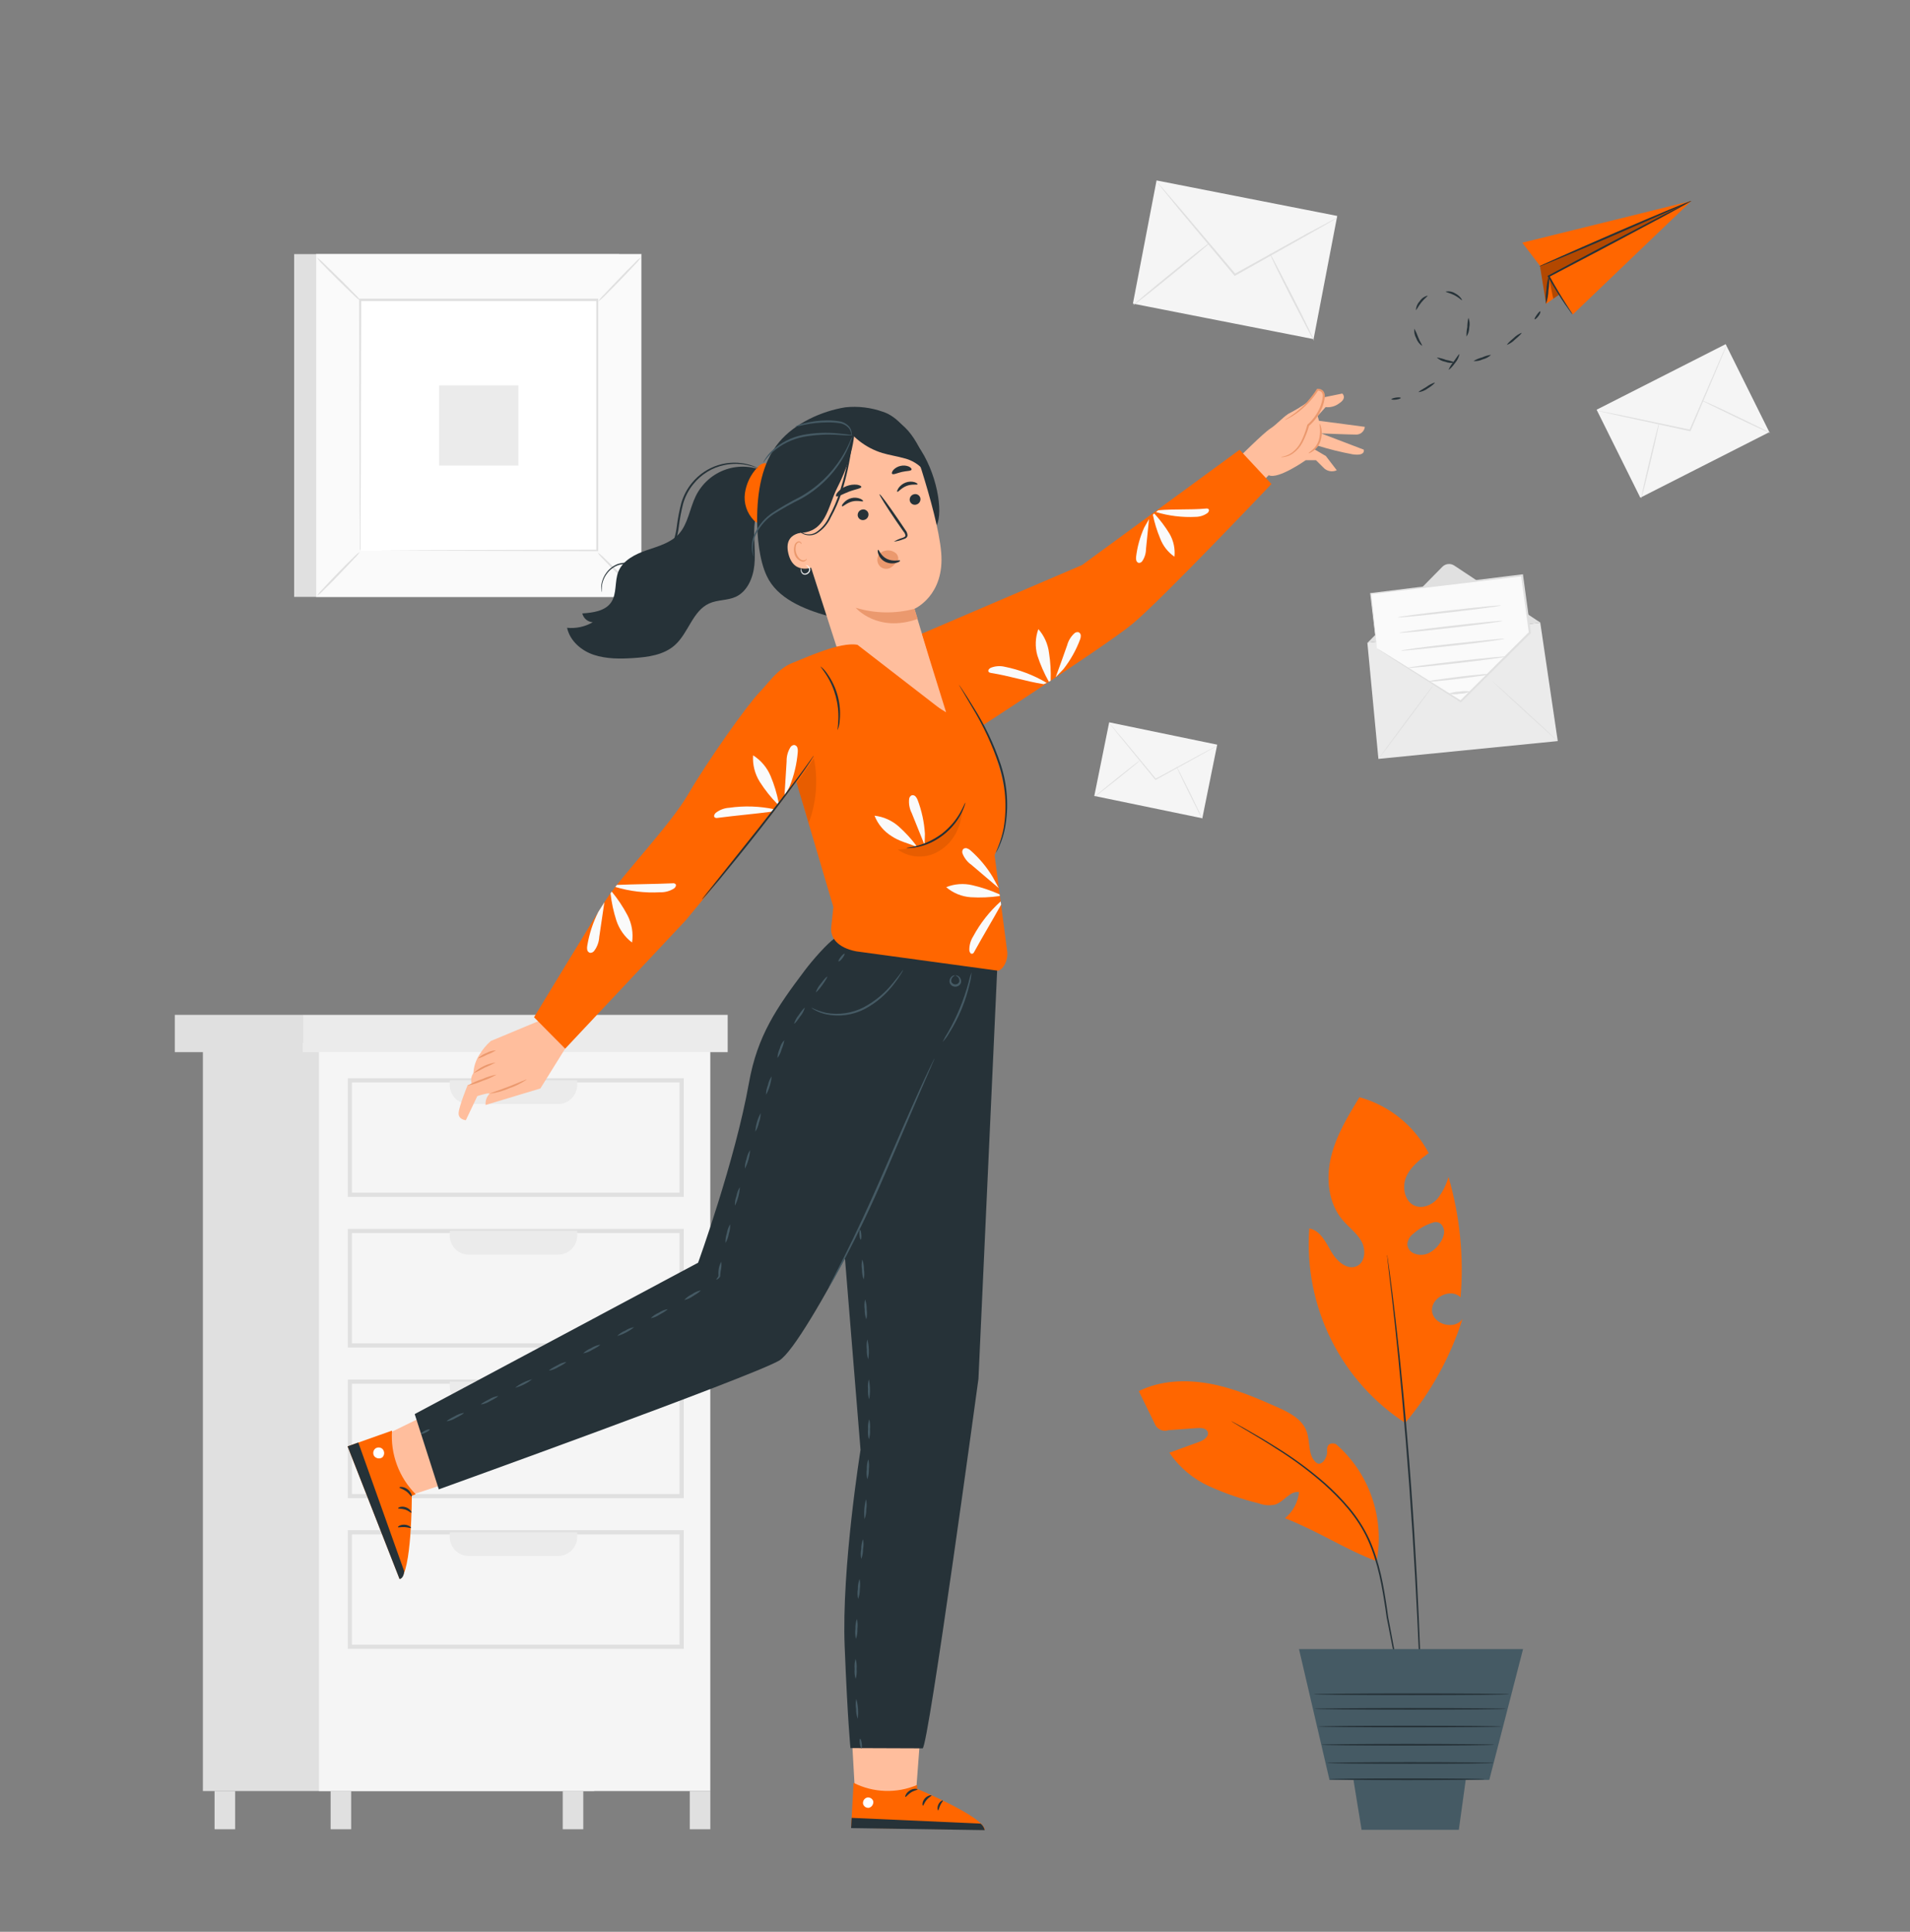 <svg width="261" height="264" viewBox="0 0 261 264" fill="none" xmlns="http://www.w3.org/2000/svg">
<rect x="0" y="0" width="261" height="264" fill="#808080" stroke="none"/>
<path d="M40.194 81.571H84.621V34.727L40.194 34.727L40.194 81.571Z" fill="#E0E0E0"/>
<path d="M43.205 81.571H87.633V34.727L43.205 34.727L43.205 81.571Z" fill="#FAFAFA"/>
<path d="M43.19 34.711H87.649V81.582H43.19V34.711ZM87.623 34.738H43.222V81.556H87.623V34.738Z" fill="#E0E0E0"/>
<path d="M49.177 75.272H81.661V41.021L49.177 41.021L49.177 75.272Z" fill="white"/>
<path d="M81.661 75.504C81.891 75.851 82.16 76.168 82.465 76.45C82.987 77.004 83.713 77.748 84.553 78.561C85.393 79.375 86.119 80.098 86.677 80.615C86.96 80.915 87.275 81.181 87.617 81.407C87.388 81.064 87.12 80.749 86.819 80.468C86.296 79.913 85.566 79.163 84.731 78.356C83.895 77.548 83.165 76.814 82.606 76.296C82.323 75.995 82.006 75.729 81.661 75.504Z" fill="#E0E0E0"/>
<path d="M49.177 75.414C48.836 75.646 48.524 75.919 48.248 76.227C47.7 76.755 46.959 77.489 46.16 78.313C45.362 79.136 44.636 79.897 44.124 80.462C43.827 80.744 43.565 81.064 43.347 81.412C43.684 81.179 43.994 80.908 44.271 80.604C44.793 80.076 45.565 79.342 46.359 78.492C47.152 77.642 47.888 76.908 48.394 76.343C48.693 76.068 48.956 75.755 49.177 75.414Z" fill="#E0E0E0"/>
<path d="M49.266 41.111C49.035 40.769 48.767 40.453 48.467 40.171C47.945 39.643 47.22 38.867 46.379 38.059C45.539 37.251 44.813 36.517 44.26 36.005C43.977 35.706 43.662 35.44 43.32 35.213C43.546 35.557 43.813 35.873 44.114 36.153C44.636 36.707 45.367 37.457 46.202 38.265C47.037 39.073 47.768 39.806 48.326 40.319C48.605 40.622 48.921 40.888 49.266 41.111Z" fill="#E0E0E0"/>
<path d="M81.75 41.185C82.092 40.954 82.406 40.682 82.684 40.377C83.206 39.849 83.969 39.115 84.772 38.265C85.576 37.415 86.291 36.681 86.803 36.121C87.098 35.835 87.361 35.516 87.586 35.171C87.24 35.408 86.925 35.691 86.652 36.01C86.103 36.538 85.362 37.272 84.564 38.122C83.765 38.972 83.039 39.706 82.528 40.271C82.234 40.544 81.973 40.851 81.75 41.185Z" fill="#E0E0E0"/>
<path d="M49.266 75.272C49.27 75.215 49.27 75.159 49.266 75.103C49.266 74.986 49.266 74.833 49.266 74.627C49.266 74.2 49.266 73.571 49.266 72.779C49.266 71.153 49.266 68.793 49.297 65.799C49.297 59.801 49.334 51.253 49.36 41.02L49.235 41.147H81.625L81.484 40.999C81.484 53.571 81.484 65.329 81.484 75.25L81.609 75.124L58.156 75.187L51.563 75.224H49.825H49.37H49.804H51.526L58.088 75.261L81.62 75.324H81.745V75.198C81.745 65.276 81.745 53.518 81.745 40.946V40.804H81.594H49.203H49.078V40.93C49.078 51.195 49.125 59.77 49.141 65.789C49.141 68.772 49.141 71.127 49.177 72.742C49.177 73.534 49.177 74.142 49.177 74.564C49.177 74.765 49.177 74.918 49.177 75.029C49.177 75.14 49.266 75.272 49.266 75.272Z" fill="#E0E0E0"/>
<path d="M60.004 63.629H70.841V52.668H60.004V63.629Z" fill="#EBEBEB"/>
<path d="M27.724 244.765H81.197L81.197 142.518H27.724L27.724 244.765Z" fill="#E0E0E0"/>
<path d="M43.587 244.765H97.061L97.061 142.518H43.587L43.587 244.765Z" fill="#F5F5F5"/>
<path d="M47.528 147.355H93.438V163.565H47.528V147.355ZM92.864 147.925H48.092V162.995H92.864V147.925Z" fill="#E0E0E0"/>
<path d="M76.29 150.871H64.039C63.353 150.871 62.696 150.595 62.212 150.105C61.727 149.615 61.455 148.95 61.455 148.257V147.639H78.874V148.257C78.874 148.95 78.602 149.615 78.117 150.105C77.633 150.595 76.975 150.871 76.29 150.871Z" fill="#EBEBEB"/>
<path d="M47.528 167.941H93.438V184.15H47.528V167.941ZM92.864 168.516H48.092V183.58H92.864V168.516Z" fill="#E0E0E0"/>
<path d="M76.29 171.458H64.039C63.353 171.458 62.696 171.182 62.212 170.692C61.727 170.202 61.455 169.537 61.455 168.844V168.226H78.874V168.844C78.874 169.537 78.602 170.202 78.117 170.692C77.633 171.182 76.975 171.458 76.29 171.458Z" fill="#EBEBEB"/>
<path d="M47.528 188.534H93.438V204.738H47.528V188.534ZM92.864 189.104H48.092V204.168H92.864V189.104Z" fill="#E0E0E0"/>
<path d="M76.29 192.044H64.039C63.353 192.044 62.696 191.769 62.212 191.278C61.727 190.788 61.455 190.124 61.455 189.43V188.813H78.874V189.43C78.874 190.124 78.602 190.788 78.117 191.278C77.633 191.769 76.975 192.044 76.29 192.044Z" fill="#EBEBEB"/>
<path d="M47.528 209.12H93.438V225.33H47.528V209.12ZM92.864 209.69H48.092V224.759H92.864V209.69Z" fill="#E0E0E0"/>
<path d="M76.29 212.637H64.039C63.353 212.637 62.696 212.362 62.212 211.871C61.727 211.381 61.455 210.717 61.455 210.023V209.406H78.874V210.023C78.874 210.717 78.602 211.381 78.117 211.871C77.633 212.362 76.975 212.637 76.29 212.637Z" fill="#EBEBEB"/>
<path d="M41.353 143.786H99.436V138.691H41.353V143.786Z" fill="#EBEBEB"/>
<path d="M23.886 143.786H41.352V138.691H23.886V143.786Z" fill="#E0E0E0"/>
<path d="M94.257 249.986H97.065V244.764H94.257V249.986Z" fill="#E0E0E0"/>
<path d="M76.896 249.986H79.704V244.764H76.896V249.986Z" fill="#E0E0E0"/>
<path d="M45.179 249.986H47.987V244.764H45.179V249.986Z" fill="#E0E0E0"/>
<path d="M29.32 249.986H32.129V244.764H29.32V249.986Z" fill="#E0E0E0"/>
<path d="M158.043 24.66L154.811 41.495L179.499 46.344L182.731 29.509L158.043 24.66Z" fill="#F5F5F5"/>
<path d="M182.778 29.731C182.694 29.799 182.603 29.859 182.507 29.91L181.703 30.386L178.717 32.091L168.799 37.667L168.721 37.714L168.658 37.64L168.512 37.466L161.095 28.596L158.881 25.871C158.631 25.565 158.432 25.317 158.286 25.127C158.212 25.044 158.145 24.953 158.088 24.857C158.171 24.932 158.248 25.013 158.318 25.1L158.949 25.813L161.23 28.453C163.156 30.729 165.793 33.839 168.7 37.281C168.752 37.337 168.801 37.395 168.846 37.456L168.705 37.429L178.623 31.912L181.656 30.306L182.481 29.868C182.577 29.815 182.676 29.769 182.778 29.731Z" fill="#E0E0E0"/>
<path d="M154.856 41.711C154.814 41.658 157.116 39.715 159.993 37.371C162.869 35.027 165.213 33.147 165.27 33.211C165.327 33.274 163.01 35.201 160.133 37.551C157.257 39.9 154.893 41.764 154.856 41.711Z" fill="#E0E0E0"/>
<path d="M173.517 34.622C173.575 34.59 174.969 37.262 176.649 40.541C178.33 43.82 179.62 46.539 179.562 46.565C179.505 46.592 178.111 43.925 176.43 40.646C174.749 37.367 173.46 34.648 173.517 34.622Z" fill="#E0E0E0"/>
<path d="M235.81 47.034L218.178 55.992L224.148 68.014L241.78 59.056L235.81 47.034Z" fill="#F5F5F5"/>
<path d="M235.944 47.157C235.924 47.24 235.896 47.322 235.86 47.4C235.792 47.574 235.698 47.801 235.584 48.086L234.54 50.589L231.032 58.852L231 58.921H230.927L230.755 58.884L221.949 56.972L219.281 56.37L218.561 56.201C218.476 56.184 218.392 56.16 218.311 56.127C218.397 56.131 218.482 56.144 218.566 56.164L219.297 56.302L221.975 56.83L230.792 58.688L230.969 58.725L230.865 58.778C232.253 55.562 233.506 52.658 234.425 50.541L235.51 48.049L235.818 47.379C235.854 47.301 235.896 47.227 235.944 47.157Z" fill="#E0E0E0"/>
<path d="M224.273 68.113C224.226 68.113 224.732 65.779 225.405 62.928C226.079 60.077 226.669 57.775 226.715 57.785C226.762 57.796 226.256 60.119 225.583 62.97C224.909 65.821 224.32 68.145 224.273 68.113Z" fill="#E0E0E0"/>
<path d="M232.499 54.679C232.499 54.632 234.645 55.603 237.239 56.844C239.833 58.085 241.937 59.13 241.906 59.173C241.874 59.215 239.76 58.249 237.166 57.008C234.572 55.767 232.478 54.722 232.499 54.679Z" fill="#E0E0E0"/>
<path d="M151.57 98.713L149.535 108.774L164.294 111.828L166.329 101.766L151.57 98.713Z" fill="#F5F5F5"/>
<path d="M166.34 101.905L166.178 102.01L165.693 102.285L163.908 103.283L157.946 106.562L157.894 106.588L157.858 106.546L157.774 106.44C156.062 104.328 154.512 102.464 153.384 101.081L152.064 99.449L151.709 99.001C151.663 98.951 151.625 98.896 151.594 98.837C151.644 98.882 151.689 98.931 151.729 98.985L152.105 99.418L153.457 101.002C154.595 102.38 156.156 104.259 157.879 106.334L157.967 106.44H157.879L163.861 103.198L165.677 102.232L166.173 101.973C166.226 101.944 166.282 101.921 166.34 101.905Z" fill="#E0E0E0"/>
<path d="M149.548 108.9C149.548 108.869 150.916 107.723 152.649 106.334C154.382 104.946 155.812 103.842 155.838 103.874C155.864 103.905 154.47 105.051 152.737 106.44C151.004 107.828 149.574 108.932 149.548 108.9Z" fill="#E0E0E0"/>
<path d="M160.776 104.76C160.807 104.76 161.627 106.344 162.603 108.324C163.579 110.304 164.347 111.936 164.315 111.952C164.284 111.967 163.459 110.368 162.483 108.388C161.507 106.408 160.734 104.781 160.776 104.76Z" fill="#E0E0E0"/>
<path d="M186.85 87.834L210.475 85.094L212.866 101.277L188.358 103.711L186.85 87.834Z" fill="#EBEBEB"/>
<path d="M186.876 87.838L197.097 77.457C197.307 77.245 197.583 77.112 197.879 77.082C198.174 77.051 198.471 77.124 198.72 77.288L210.502 85.092" fill="#E0E0E0"/>
<path d="M188.359 103.71C188.328 103.71 189.998 101.392 192.091 98.583C194.184 95.774 195.907 93.52 195.938 93.546C195.97 93.573 194.299 95.864 192.206 98.673C190.113 101.482 188.39 103.737 188.359 103.71Z" fill="#E0E0E0"/>
<path d="M212.866 101.282C212.835 101.309 210.778 99.461 208.262 97.153C205.746 94.846 203.731 92.929 203.757 92.929C203.783 92.929 205.845 94.751 208.361 97.058C210.877 99.365 212.892 101.25 212.866 101.282Z" fill="#E0E0E0"/>
<path d="M188.139 88.594L187.304 81.128L207.985 78.63L209.05 86.466L199.607 95.849L188.139 88.594Z" fill="#FAFAFA"/>
<path d="M188.134 88.594L188.359 88.715L188.98 89.09L191.313 90.532L199.665 95.754H199.524L208.952 86.35L208.915 86.466C208.711 84.972 208.492 83.404 208.278 81.809C208.132 80.753 207.986 79.697 207.845 78.641L207.996 78.757L187.309 81.207L187.388 81.107C187.628 83.441 187.821 85.299 187.957 86.593C188.016 87.219 188.063 87.71 188.098 88.066C188.098 88.224 188.098 88.351 188.129 88.451C188.136 88.495 188.136 88.54 188.129 88.583C188.126 88.543 188.126 88.502 188.129 88.462L188.077 88.092C188.032 87.74 187.969 87.254 187.889 86.635C187.737 85.336 187.513 83.467 187.236 81.128V81.043H187.32L207.991 78.493H208.127V78.625C208.266 79.681 208.41 80.737 208.56 81.793C208.779 83.377 208.993 84.961 209.197 86.45V86.519L209.145 86.566L199.686 95.938L199.623 95.996L199.55 95.949L191.198 90.616L188.907 89.132L188.312 88.742C188.249 88.697 188.19 88.647 188.134 88.594Z" fill="#E0E0E0"/>
<path d="M205.109 82.749C205.109 82.823 201.977 83.245 198.057 83.694C194.137 84.143 190.984 84.449 190.979 84.37C190.973 84.291 194.111 83.873 198.031 83.425C201.951 82.976 205.104 82.67 205.109 82.749Z" fill="#E0E0E0"/>
<path d="M205.334 84.855C205.334 84.934 202.202 85.356 198.281 85.805C194.361 86.254 191.208 86.555 191.203 86.481C191.198 86.407 194.335 85.98 198.255 85.531C202.176 85.082 205.328 84.781 205.334 84.855Z" fill="#E0E0E0"/>
<path d="M205.595 87.29C205.595 87.364 202.463 87.818 198.543 88.241C194.622 88.663 191.469 88.99 191.459 88.916C191.449 88.843 194.591 88.388 198.511 87.966C202.431 87.544 205.584 87.216 205.595 87.29Z" fill="#E0E0E0"/>
<path d="M205.851 89.719C205.851 89.798 202.849 90.204 199.127 90.632C195.405 91.06 192.378 91.345 192.341 91.271C192.305 91.197 195.343 90.785 199.07 90.358C202.797 89.93 205.845 89.645 205.851 89.719Z" fill="#E0E0E0"/>
<path d="M203.429 92.141C203.046 92.266 202.65 92.346 202.249 92.379C201.513 92.489 200.495 92.621 199.373 92.764C198.251 92.906 197.222 93.012 196.481 93.076C196.082 93.137 195.677 93.149 195.275 93.112C195.661 92.992 196.058 92.914 196.46 92.88C197.196 92.769 198.214 92.632 199.337 92.489C200.459 92.347 201.487 92.246 202.223 92.183C202.622 92.122 203.027 92.108 203.429 92.141Z" fill="#E0E0E0"/>
<path d="M200.97 94.513C200.493 94.698 199.988 94.799 199.477 94.814C198.973 94.904 198.457 94.904 197.953 94.814C198.428 94.622 198.934 94.52 199.446 94.513C199.95 94.421 200.466 94.421 200.97 94.513Z" fill="#E0E0E0"/>
<path d="M188.118 213.344C188.664 210.414 188.435 207.391 187.454 204.58C186.473 201.769 184.775 199.269 182.533 197.335C182.533 197.335 181.238 196.855 181.348 198.322C181.416 199.199 180.581 200.434 179.891 199.906C178.686 198.967 179.067 197.061 178.55 195.614C177.939 193.924 176.159 193.021 174.531 192.298C171.524 190.967 168.47 189.658 165.239 189.082C162.008 188.507 158.557 188.644 155.613 190.112C156.33 191.566 157.044 193.021 157.753 194.479C157.816 194.67 157.915 194.847 158.045 194.999C158.176 195.151 158.334 195.276 158.512 195.366C158.69 195.457 158.884 195.51 159.082 195.525C159.281 195.539 159.48 195.514 159.669 195.45L163.584 195.16C164.153 195.118 164.884 195.16 165.051 195.735C165.218 196.311 164.498 196.823 163.892 197.039L159.789 198.528C161.152 200.527 163.029 202.11 165.218 203.106C167.405 204.093 169.676 204.876 172.004 205.445C172.72 205.72 173.499 205.78 174.249 205.619C175.444 205.229 176.269 203.719 177.516 203.903C177.445 204.598 177.237 205.271 176.907 205.883C176.576 206.496 176.129 207.036 175.59 207.473C180.429 209.395 183.801 211.744 188.118 213.349" fill="#FF6600"/>
<path d="M192.268 235.073C192.254 235.031 192.242 234.989 192.232 234.946C192.232 234.846 192.185 234.724 192.148 234.571C192.08 234.223 191.981 233.742 191.851 233.124C191.6 231.852 191.24 230.041 190.807 227.807C190.587 226.683 190.347 225.453 190.086 224.111C189.961 223.451 189.825 222.765 189.689 222.063L189.481 221.007C189.428 220.655 189.376 220.285 189.324 219.898C188.87 216.92 188.338 213.594 186.907 210.426C185.477 207.258 183.128 204.813 180.909 202.812C178.911 201.061 176.78 199.472 174.536 198.06C172.631 196.824 171.044 195.9 169.953 195.251L168.695 194.501L168.371 194.3L168.267 194.227C168.267 194.227 168.308 194.227 168.387 194.279L168.721 194.459L170 195.166C171.101 195.795 172.704 196.703 174.625 197.917C176.89 199.325 179.041 200.914 181.056 202.669C182.24 203.715 183.348 204.846 184.37 206.054C185.469 207.356 186.392 208.799 187.116 210.346C188.567 213.557 189.094 216.904 189.538 219.887L189.689 220.996L189.893 222.052C190.024 222.754 190.154 223.441 190.279 224.101C190.525 225.421 190.754 226.651 190.968 227.797L191.95 233.124C192.059 233.742 192.148 234.228 192.206 234.576L192.268 234.957C192.273 234.995 192.273 235.034 192.268 235.073Z" fill="#263238"/>
<path d="M199.858 180.229C198.814 181.813 195.854 181.036 195.682 179.173C195.51 177.309 198.25 175.957 199.586 177.293C200.054 171.753 199.494 166.173 197.937 160.84C197.628 161.934 197.108 162.955 196.407 163.845C195.65 164.679 194.434 165.202 193.385 164.8C191.965 164.272 191.548 162.292 192.137 160.877C192.727 159.462 194.006 158.486 195.228 157.577C194.249 155.72 192.904 154.084 191.276 152.772C189.649 151.46 187.773 150.499 185.764 149.948C184.198 152.524 182.595 155.159 181.885 158.1C181.175 161.041 181.499 164.404 183.451 166.712C184.276 167.694 185.367 168.459 186.009 169.574C186.651 170.688 186.604 172.388 185.487 172.99C184.161 173.692 182.663 172.367 181.911 171.052C181.16 169.737 180.392 168.132 178.91 167.884C178.53 173.132 179.564 178.385 181.904 183.085C184.244 187.784 187.8 191.753 192.195 194.569L192.043 194.426C195.541 190.256 198.196 185.432 199.858 180.229ZM193.072 168.655C193.862 167.926 194.804 167.384 195.828 167.071C196.033 166.992 196.257 166.98 196.468 167.037C196.68 167.094 196.869 167.216 197.008 167.388C197.144 167.561 197.241 167.762 197.293 167.977C197.346 168.192 197.351 168.416 197.31 168.634C197.227 169.071 197.049 169.484 196.788 169.843C196.402 170.449 195.861 170.938 195.222 171.258C194.896 171.412 194.539 171.492 194.178 171.492C193.818 171.492 193.461 171.412 193.134 171.258C192.907 171.15 192.71 170.985 192.565 170.777C192.419 170.57 192.33 170.328 192.304 170.075C192.324 169.798 192.402 169.529 192.531 169.284C192.661 169.039 192.839 168.825 193.056 168.655H193.072Z" fill="#FF6600"/>
<path d="M194.22 235.072C194.214 235.017 194.214 234.962 194.22 234.908C194.22 234.787 194.22 234.623 194.22 234.422C194.22 233.984 194.178 233.366 194.152 232.564C194.085 230.937 193.996 228.609 193.881 225.737C193.63 219.971 193.228 212.009 192.586 203.223C191.944 194.437 191.203 186.501 190.582 180.767C190.279 177.895 190.002 175.577 189.809 173.977C189.721 173.185 189.647 172.567 189.601 172.129C189.601 171.928 189.564 171.77 189.548 171.648C189.54 171.594 189.54 171.539 189.548 171.485L189.58 171.643C189.58 171.764 189.621 171.923 189.647 172.123C189.71 172.556 189.794 173.18 189.903 173.961C190.122 175.545 190.425 177.879 190.749 180.746C191.417 186.48 192.195 194.421 192.837 203.207C193.479 211.993 193.85 219.96 194.064 225.731C194.168 228.614 194.225 230.948 194.257 232.564C194.257 233.361 194.257 233.984 194.257 234.422V234.903C194.249 234.96 194.237 235.016 194.22 235.072Z" fill="#263238"/>
<path d="M177.506 225.362L181.671 243.235H203.512L208.126 225.362H177.506Z" fill="#455A64"/>
<path d="M184.376 239.48C184.376 239.818 186.062 250.067 186.062 250.067H199.347L200.809 239.48H184.376Z" fill="#455A64"/>
<path d="M202.906 243.155C202.906 243.218 198.14 243.271 192.263 243.271C186.385 243.271 181.619 243.218 181.619 243.155C181.619 243.092 186.385 243.034 192.263 243.034C198.14 243.034 202.906 243.087 202.906 243.155Z" fill="#263238"/>
<path d="M205.177 235.948C205.177 236.011 199.56 236.063 192.649 236.063C185.738 236.063 180.121 236.011 180.121 235.948C180.121 235.885 185.743 235.832 192.649 235.832C199.555 235.832 205.177 235.885 205.177 235.948Z" fill="#263238"/>
<path d="M204.195 238.435C204.195 238.503 198.902 238.556 192.383 238.556C185.863 238.556 180.564 238.503 180.564 238.435C180.564 238.366 185.858 238.319 192.383 238.319C198.908 238.319 204.195 238.371 204.195 238.435Z" fill="#263238"/>
<path d="M204.101 240.927C204.101 240.99 199.001 241.043 192.711 241.043C186.421 241.043 181.321 240.99 181.321 240.927C181.321 240.864 186.421 240.811 192.711 240.811C199.001 240.811 204.101 240.864 204.101 240.927Z" fill="#263238"/>
<path d="M205.813 233.529C205.813 233.592 199.941 233.645 192.696 233.645C185.45 233.645 179.583 233.592 179.583 233.529C179.583 233.466 185.45 233.414 192.696 233.414C199.941 233.414 205.813 233.466 205.813 233.529Z" fill="#263238"/>
<path d="M206.232 231.538C206.232 231.602 200.25 231.654 192.874 231.654C185.498 231.654 179.511 231.602 179.511 231.538C179.511 231.475 185.493 231.417 192.874 231.417C200.255 231.417 206.232 231.47 206.232 231.538Z" fill="#263238"/>
<path d="M126.481 227.463L125.066 246.439L116.907 246.27L115.79 226.523L126.481 227.463Z" fill="#FFBE9D"/>
<path d="M125.322 243.935V244.463C125.322 244.463 134.488 248.291 134.572 250.055L116.302 249.791L116.641 243.645C117.983 244.321 119.452 244.697 120.95 244.747C122.448 244.797 123.939 244.52 125.322 243.935Z" fill="#FF6600"/>
<path d="M128.198 247.405C128.13 247.405 128.026 247.02 128.235 246.587C128.444 246.154 128.814 245.99 128.846 246.059C128.877 246.128 128.647 246.355 128.48 246.714C128.313 247.073 128.277 247.4 128.198 247.405Z" fill="#263238"/>
<path d="M118.458 245.663C118.283 245.717 118.135 245.834 118.039 245.991C117.943 246.149 117.906 246.336 117.936 246.518C117.984 246.696 118.096 246.849 118.251 246.947C118.406 247.045 118.592 247.08 118.771 247.046C118.957 246.989 119.116 246.866 119.218 246.698C119.32 246.531 119.358 246.331 119.324 246.138C119.26 245.954 119.128 245.803 118.955 245.716C118.783 245.629 118.584 245.614 118.4 245.673" fill="white"/>
<path d="M125.379 244.543C125.379 244.632 124.93 244.669 124.487 244.954C124.043 245.24 123.803 245.609 123.725 245.572C123.646 245.535 123.782 245.018 124.325 244.685C124.868 244.353 125.4 244.463 125.379 244.543Z" fill="#263238"/>
<path d="M127.285 245.372C127.285 245.462 126.919 245.609 126.611 245.984C126.303 246.359 126.209 246.766 126.121 246.76C126.032 246.755 125.98 246.232 126.371 245.784C126.763 245.335 127.285 245.287 127.285 245.372Z" fill="#263238"/>
<path d="M116.302 249.828L116.38 248.429L134.003 249.216C134.287 249.438 134.484 249.753 134.561 250.108L116.302 249.828Z" fill="#263238"/>
<path d="M169.248 62.574C169.248 62.574 172.667 59.157 173.575 58.582C174.484 58.006 175.601 56.713 176.305 56.417C177.113 55.994 177.893 55.518 178.639 54.991L180.027 53.254C180.027 53.254 181.071 53.143 180.842 54.31L183.426 53.782C183.426 53.782 184.12 54.389 183.018 55.108C182.483 55.523 181.81 55.712 181.139 55.636L180.053 56.861L180.241 57.505L186.505 58.334C186.475 58.622 186.34 58.889 186.127 59.084C185.915 59.279 185.639 59.387 185.352 59.39C184.308 59.39 180.528 59.226 180.528 59.226L186.354 61.449C186.354 61.449 186.662 62.352 184.84 62.088C183.243 61.791 181.664 61.402 180.111 60.921L179.589 61.386L181.181 62.325L182.669 64.268C182.351 64.412 181.996 64.448 181.656 64.371C181.317 64.294 181.011 64.108 180.784 63.841L179.824 62.89H178.43C178.43 62.89 174.64 65.567 173.372 64.944L172.297 66.037L169.248 62.574Z" fill="#FFBE9D"/>
<path d="M180.351 57.932C180.382 57.932 180.492 58.17 180.565 58.592C180.657 59.156 180.614 59.733 180.44 60.276C180.262 60.828 179.91 61.305 179.437 61.633C179.088 61.887 178.832 61.966 178.816 61.934C178.801 61.903 179.015 61.76 179.338 61.48C179.737 61.139 180.035 60.693 180.2 60.192C180.565 58.993 180.252 57.943 180.351 57.932Z" fill="#EB996E"/>
<path d="M175.016 62.452C175.581 62.383 176.12 62.171 176.582 61.834C177.083 61.446 177.493 60.95 177.782 60.382C178.144 59.648 178.43 58.878 178.638 58.085V58.054L178.67 58.022C179.417 57.368 180.006 56.55 180.392 55.63C180.581 55.164 180.705 54.674 180.758 54.173C180.778 53.96 180.714 53.747 180.58 53.582C180.438 53.451 180.251 53.381 180.058 53.386L180.152 53.328C179.34 54.59 178.298 55.685 177.083 56.554C176.735 56.802 176.368 57.023 175.987 57.214C175.852 57.291 175.708 57.35 175.559 57.388C175.559 57.352 176.127 57.082 176.989 56.422C178.152 55.527 179.15 54.431 179.938 53.186L179.975 53.127H180.037C180.173 53.117 180.31 53.135 180.439 53.182C180.567 53.228 180.685 53.301 180.784 53.397C180.877 53.504 180.947 53.629 180.991 53.764C181.035 53.899 181.051 54.042 181.039 54.184C180.99 54.717 180.862 55.241 180.658 55.736C180.253 56.699 179.631 57.552 178.842 58.228L178.889 58.165C178.666 58.969 178.36 59.748 177.975 60.488C177.664 61.078 177.218 61.584 176.676 61.966C176.324 62.219 175.918 62.384 175.491 62.447C175.335 62.484 175.172 62.486 175.016 62.452Z" fill="#EB996E"/>
<path d="M122.952 87.892L147.878 77.21L169.389 61.465L173.743 66.143C173.743 66.143 158.667 82.026 154.742 85.268C150.817 88.51 129.608 102.164 129.608 102.164L122.952 87.892Z" fill="#FF6600"/>
<path d="M137.286 91.118C136.649 90.969 135.983 91.021 135.376 91.265C135.177 91.366 134.974 91.587 135.083 91.793C135.151 91.915 135.313 91.947 135.449 91.973C137.923 92.358 140.147 93.108 142.616 93.499L143.034 93.319C141.253 92.266 139.31 91.522 137.286 91.118Z" fill="#FAFAFA"/>
<path d="M141.759 89.591C142.164 90.834 142.688 92.033 143.325 93.171L143.571 93.029C143.621 91.763 143.547 90.495 143.351 89.243C143.204 88.029 142.694 86.888 141.89 85.975C141.467 87.135 141.421 88.403 141.759 89.591Z" fill="#FAFAFA"/>
<path d="M145.826 88.177C145.304 89.65 144.808 91.065 144.26 92.538L145.304 91.456C146.276 90.223 147.05 88.844 147.601 87.369C147.666 87.201 147.696 87.021 147.689 86.841C147.683 86.748 147.653 86.659 147.601 86.582C147.55 86.505 147.479 86.443 147.397 86.403C147.298 86.377 147.195 86.376 147.096 86.4C146.997 86.424 146.905 86.472 146.828 86.54C146.343 86.975 145.994 87.544 145.826 88.177Z" fill="#FAFAFA"/>
<path d="M163.386 70.636C163.966 70.632 164.531 70.448 165.004 70.108C165.155 69.982 165.286 69.739 165.15 69.58C165.101 69.541 165.043 69.514 164.982 69.5C164.92 69.487 164.857 69.487 164.795 69.501C162.577 69.702 160.499 69.533 158.281 69.734L157.957 69.976C159.717 70.505 161.552 70.728 163.386 70.636Z" fill="#FAFAFA"/>
<path d="M159.81 72.932C159.206 71.944 158.506 71.019 157.722 70.171L157.539 70.35C157.765 71.454 158.097 72.533 158.531 73.571C158.914 74.591 159.597 75.466 160.488 76.079C160.6 74.984 160.362 73.881 159.81 72.932Z" fill="#FAFAFA"/>
<path d="M156.6 75.034C156.741 73.651 156.872 72.32 157.013 70.937L156.36 72.088C155.783 73.366 155.407 74.727 155.243 76.122C155.221 76.286 155.233 76.454 155.28 76.613C155.304 76.693 155.349 76.765 155.411 76.821C155.472 76.876 155.548 76.914 155.629 76.93C155.72 76.93 155.809 76.909 155.889 76.866C155.969 76.824 156.037 76.762 156.089 76.687C156.418 76.2 156.596 75.624 156.6 75.034Z" fill="#FAFAFA"/>
<path d="M73.163 198.686L54.282 204.954L51.15 196.833L69.754 187.746L73.163 198.686Z" fill="#FFBE9D"/>
<path d="M56.799 204.199L56.277 204.415C56.277 204.415 56.277 215.012 54.617 215.804L47.502 197.662L53.568 195.508C53.459 197.106 53.691 198.709 54.249 200.209C54.806 201.708 55.676 203.069 56.799 204.199Z" fill="#FF6600"/>
<path d="M52.362 198.117C52.241 197.962 52.067 197.857 51.874 197.824C51.681 197.791 51.483 197.831 51.318 197.938C51.158 198.055 51.049 198.231 51.015 198.428C50.981 198.625 51.024 198.828 51.135 198.994C51.265 199.156 51.449 199.264 51.652 199.297C51.855 199.33 52.063 199.286 52.237 199.173C52.386 199.034 52.477 198.842 52.491 198.636C52.505 198.431 52.44 198.228 52.31 198.07" fill="white"/>
<path d="M47.502 197.662L48.964 197.134L55.228 214.711C55.228 214.711 55.227 215.662 54.601 215.794L47.502 197.662Z" fill="#263238"/>
<path d="M56.24 204.5C56.152 204.531 55.938 204.104 55.483 203.782C55.029 203.46 54.575 203.375 54.575 203.28C54.575 203.185 55.134 203.111 55.677 203.512C56.219 203.914 56.329 204.484 56.24 204.5Z" fill="#263238"/>
<path d="M56.209 206.718C56.131 206.771 55.833 206.449 55.343 206.295C54.852 206.142 54.429 206.211 54.398 206.121C54.367 206.031 54.842 205.778 55.442 205.979C56.042 206.179 56.293 206.681 56.209 206.718Z" fill="#263238"/>
<path d="M54.382 208.703C54.329 208.629 54.721 208.328 55.29 208.365C55.859 208.402 56.214 208.734 56.151 208.803C56.089 208.872 55.739 208.718 55.269 208.692C54.799 208.666 54.423 208.787 54.382 208.703Z" fill="#263238"/>
<path d="M124.032 155.233C124.032 155.233 110.189 183.745 106.472 185.936C102.755 188.127 59.962 203.534 59.962 203.534L56.668 193.249L95.395 172.562C95.395 172.562 100.453 158.612 102.338 148.015C103.491 141.521 106.138 137.714 109.943 132.656C111.107 131.109 113.075 128.896 114.083 128.215L131.481 131.547L124.032 155.233Z" fill="#263238"/>
<path d="M136.268 132.433L117.586 129.265L113.796 151.484L117.591 198.143C117.591 198.143 114.981 214.363 115.425 225.034C115.826 235.098 116.213 238.894 116.213 238.894C116.213 238.894 124.246 238.931 126.073 238.931C126.841 238.931 133.705 188.428 133.705 188.428L136.268 132.433Z" fill="#263238"/>
<path d="M127.712 144.619C127.678 144.731 127.636 144.84 127.587 144.946C127.488 145.184 127.357 145.475 127.19 145.876L125.713 149.271C124.47 152.17 122.774 156.135 120.905 160.507C119.036 164.879 117.136 168.791 115.685 171.563C114.96 172.946 114.359 174.06 113.921 174.821L113.399 175.692C113.346 175.797 113.283 175.896 113.211 175.988C113.246 175.875 113.293 175.767 113.352 175.666C113.472 175.439 113.623 175.138 113.811 174.768L115.492 171.473C116.891 168.68 118.734 164.773 120.629 160.385C122.523 155.998 124.236 152.064 125.535 149.192C126.183 147.766 126.715 146.615 127.101 145.828L127.545 144.925C127.588 144.817 127.644 144.714 127.712 144.619Z" fill="#455A64"/>
<path d="M58.715 195.36C58.746 195.429 58.506 195.608 58.193 195.766C57.88 195.925 57.582 195.999 57.546 195.93C57.509 195.862 57.754 195.677 58.068 195.518C58.381 195.36 58.678 195.302 58.715 195.36Z" fill="#455A64"/>
<path d="M63.386 193.085C63.422 193.154 62.921 193.465 62.279 193.782C61.905 194.015 61.488 194.168 61.053 194.231C61.016 194.162 61.517 193.851 62.159 193.534C62.534 193.301 62.951 193.148 63.386 193.085Z" fill="#455A64"/>
<path d="M68.058 190.783C68.094 190.852 67.593 191.163 66.951 191.485C66.576 191.718 66.159 191.873 65.725 191.939C65.688 191.871 66.189 191.554 66.831 191.237C67.206 191.004 67.623 190.85 68.058 190.783Z" fill="#455A64"/>
<path d="M72.715 188.495C72.025 189.039 71.233 189.435 70.387 189.657C71.071 189.105 71.865 188.709 72.715 188.495Z" fill="#455A64"/>
<path d="M77.36 186.13C77.397 186.199 76.901 186.516 76.258 186.843C75.887 187.079 75.471 187.236 75.037 187.303C75.001 187.234 75.496 186.917 76.138 186.595C76.511 186.359 76.926 186.201 77.36 186.13Z" fill="#455A64"/>
<path d="M82.001 183.771C82.038 183.839 81.542 184.156 80.905 184.483C80.534 184.723 80.118 184.883 79.684 184.953C79.998 184.644 80.371 184.402 80.78 184.24C81.151 184.001 81.567 183.841 82.001 183.771Z" fill="#455A64"/>
<path d="M86.652 181.369C85.974 181.931 85.186 182.343 84.34 182.578C84.65 182.262 85.022 182.014 85.431 181.849C85.802 181.609 86.218 181.445 86.652 181.369Z" fill="#455A64"/>
<path d="M91.214 178.913C91.251 178.982 90.765 179.309 90.134 179.653C89.77 179.901 89.359 180.07 88.928 180.149C89.236 179.832 89.603 179.581 90.008 179.41C90.372 179.161 90.782 178.992 91.214 178.913Z" fill="#455A64"/>
<path d="M95.74 176.352C95.777 176.416 95.307 176.764 94.696 177.128C94.339 177.387 93.932 177.567 93.501 177.656C93.795 177.331 94.15 177.067 94.545 176.88C94.902 176.62 95.309 176.44 95.74 176.352Z" fill="#455A64"/>
<path d="M98.564 172.424C98.612 172.862 98.582 173.306 98.475 173.733C98.45 173.896 98.432 174.06 98.423 174.224C98.421 174.259 98.421 174.295 98.423 174.33C98.427 174.388 98.413 174.445 98.382 174.494C98.343 174.558 98.295 174.616 98.241 174.668C98.053 174.837 97.917 174.89 97.891 174.863C97.865 174.837 97.964 174.721 98.094 174.536C98.129 174.493 98.157 174.445 98.178 174.393C98.181 174.379 98.181 174.365 98.178 174.351C98.171 174.311 98.171 174.27 98.178 174.23C98.162 174.054 98.162 173.877 98.178 173.702C98.207 173.251 98.339 172.814 98.564 172.424Z" fill="#455A64"/>
<path d="M99.77 167.313C99.797 167.758 99.735 168.203 99.587 168.623C99.523 169.063 99.37 169.485 99.138 169.863C99.111 169.419 99.173 168.974 99.321 168.554C99.387 168.114 99.54 167.692 99.77 167.313Z" fill="#455A64"/>
<path d="M101.101 162.238C101.05 163.121 100.821 163.983 100.427 164.772C100.404 164.328 100.473 163.884 100.631 163.468C100.703 163.03 100.863 162.611 101.101 162.238Z" fill="#455A64"/>
<path d="M102.495 157.176C102.441 158.06 102.2 158.922 101.79 159.705C101.774 159.261 101.849 158.819 102.009 158.406C102.087 157.967 102.252 157.548 102.495 157.176Z" fill="#455A64"/>
<path d="M103.936 152.128C103.947 152.573 103.867 153.015 103.701 153.427C103.621 153.865 103.454 154.281 103.21 154.652C103.271 153.768 103.518 152.907 103.936 152.128Z" fill="#455A64"/>
<path d="M105.444 147.095C105.365 147.977 105.106 148.833 104.682 149.608C104.677 149.163 104.762 148.72 104.932 148.309C105.018 147.873 105.192 147.46 105.444 147.095Z" fill="#455A64"/>
<path d="M107.177 142.149C107.107 142.584 106.98 143.008 106.801 143.411C106.695 143.84 106.501 144.243 106.232 144.593C106.253 144.147 106.361 143.709 106.551 143.305C106.648 142.868 106.865 142.467 107.177 142.149Z" fill="#455A64"/>
<path d="M109.975 137.723C109.852 138.151 109.642 138.549 109.359 138.89C108.957 139.487 108.576 139.946 108.514 139.899C108.639 139.471 108.85 139.073 109.135 138.732C109.537 138.135 109.918 137.681 109.975 137.723Z" fill="#455A64"/>
<path d="M113.033 133.478C113.096 133.525 112.799 134.006 112.37 134.613C111.942 135.22 111.551 135.632 111.488 135.59C111.63 135.168 111.856 134.78 112.151 134.449C112.579 133.869 112.976 133.43 113.033 133.478Z" fill="#455A64"/>
<path d="M115.409 130.336C115.467 130.384 115.336 130.653 115.117 130.944C114.898 131.234 114.673 131.424 114.595 131.382C114.517 131.34 114.668 131.065 114.887 130.775C115.107 130.484 115.362 130.289 115.409 130.336Z" fill="#455A64"/>
<path d="M117.617 169.398C117.544 169.398 117.461 169.118 117.435 168.754C117.408 168.389 117.435 168.088 117.518 168.083C117.602 168.078 117.675 168.368 117.701 168.733C117.727 169.097 117.696 169.393 117.617 169.398Z" fill="#455A64"/>
<path d="M118.024 174.853C117.861 174.422 117.781 173.963 117.789 173.501C117.708 173.046 117.72 172.578 117.826 172.128C117.989 172.559 118.069 173.018 118.06 173.48C118.138 173.935 118.126 174.402 118.024 174.853Z" fill="#455A64"/>
<path d="M118.385 180.312C118.221 179.879 118.144 179.418 118.16 178.955C118.089 178.498 118.106 178.032 118.212 177.582C118.372 178.016 118.446 178.477 118.432 178.939C118.503 179.396 118.487 179.862 118.385 180.312Z" fill="#455A64"/>
<path d="M118.645 185.766C118.491 185.331 118.425 184.87 118.452 184.409C118.384 183.951 118.41 183.483 118.53 183.036C118.749 183.929 118.788 184.857 118.645 185.766Z" fill="#455A64"/>
<path d="M118.77 191.23C118.631 190.789 118.578 190.325 118.614 189.863C118.562 189.404 118.601 188.939 118.729 188.495C118.924 189.395 118.938 190.325 118.77 191.23Z" fill="#455A64"/>
<path d="M118.734 196.696C118.609 196.25 118.57 195.784 118.619 195.323C118.58 194.863 118.633 194.399 118.776 193.961C118.901 194.405 118.94 194.869 118.89 195.328C118.93 195.79 118.876 196.255 118.734 196.696Z" fill="#455A64"/>
<path d="M118.52 202.16C118.407 201.712 118.384 201.245 118.452 200.787C118.429 200.325 118.496 199.862 118.65 199.425C118.764 199.874 118.788 200.34 118.723 200.798C118.743 201.261 118.674 201.724 118.52 202.16Z" fill="#455A64"/>
<path d="M118.139 207.614C118.028 206.7 118.098 205.772 118.343 204.885C118.447 205.335 118.46 205.802 118.379 206.257C118.387 206.721 118.305 207.182 118.139 207.614Z" fill="#455A64"/>
<path d="M117.685 213.058C117.593 212.605 117.593 212.138 117.685 211.685C117.68 211.224 117.765 210.767 117.935 210.339C118.023 210.792 118.023 211.258 117.935 211.712C117.94 212.173 117.855 212.63 117.685 213.058Z" fill="#455A64"/>
<path d="M117.256 218.513C117.158 218.062 117.147 217.595 117.225 217.14C117.214 216.676 117.294 216.215 117.46 215.783C117.558 216.236 117.571 216.703 117.497 217.161C117.507 217.623 117.425 218.083 117.256 218.513Z" fill="#455A64"/>
<path d="M116.965 223.972C116.855 223.523 116.83 223.058 116.892 222.599C116.87 222.138 116.938 221.678 117.09 221.242C117.203 221.689 117.228 222.154 117.163 222.61C117.189 223.073 117.122 223.536 116.965 223.972Z" fill="#455A64"/>
<path d="M116.928 229.442C116.789 229.001 116.741 228.535 116.787 228.074C116.74 227.613 116.783 227.147 116.912 226.702C117.05 227.143 117.099 227.608 117.058 228.069C117.1 228.531 117.056 228.997 116.928 229.442Z" fill="#455A64"/>
<path d="M117.215 234.897C117.049 234.466 116.969 234.007 116.98 233.545C116.898 233.09 116.911 232.623 117.016 232.172C117.262 233.058 117.33 233.984 117.215 234.897Z" fill="#455A64"/>
<path d="M117.727 238.93C117.654 238.93 117.549 238.661 117.497 238.297C117.445 237.933 117.455 237.637 117.534 237.626C117.612 237.616 117.711 237.901 117.763 238.26C117.816 238.619 117.8 238.92 117.727 238.93Z" fill="#455A64"/>
<path d="M123.427 132.528C123.358 132.716 123.263 132.894 123.145 133.056C122.86 133.522 122.55 133.971 122.216 134.402C121.131 135.862 119.738 137.06 118.139 137.908C116.51 138.74 114.649 138.988 112.862 138.61C112.327 138.491 111.812 138.296 111.332 138.03C111.153 137.943 110.987 137.829 110.842 137.692C111.5 138.012 112.191 138.257 112.904 138.42C114.645 138.731 116.44 138.465 118.019 137.66C119.582 136.825 120.958 135.675 122.065 134.281C122.937 133.235 123.391 132.528 123.427 132.528Z" fill="#455A64"/>
<path d="M132.75 132.866C132.733 133.377 132.656 133.883 132.52 134.376C132.247 135.579 131.873 136.758 131.403 137.898C130.932 139.038 130.364 140.135 129.707 141.176C129.454 141.621 129.151 142.034 128.804 142.407C129.02 141.947 129.265 141.503 129.54 141.076C130.755 138.958 131.693 136.69 132.332 134.328C132.441 133.832 132.58 133.344 132.75 132.866Z" fill="#455A64"/>
<path d="M130.499 133.309C130.499 133.351 130.249 133.372 130.077 133.684C130.033 133.764 130.005 133.852 129.996 133.943C129.987 134.033 129.997 134.125 130.024 134.212C130.074 134.308 130.15 134.389 130.242 134.445C130.334 134.501 130.439 134.531 130.546 134.531C130.654 134.531 130.759 134.501 130.851 134.445C130.943 134.389 131.018 134.308 131.068 134.212C131.095 134.125 131.103 134.033 131.093 133.942C131.083 133.851 131.055 133.764 131.011 133.684C130.839 133.378 130.578 133.357 130.588 133.314C130.599 133.272 130.651 133.277 130.766 133.314C130.929 133.357 131.073 133.456 131.173 133.594C131.25 133.699 131.302 133.82 131.326 133.948C131.349 134.076 131.343 134.208 131.309 134.333C131.245 134.486 131.139 134.615 131.003 134.707C130.867 134.798 130.707 134.847 130.544 134.847C130.381 134.847 130.221 134.798 130.085 134.707C129.949 134.615 129.843 134.486 129.779 134.333C129.743 134.208 129.736 134.076 129.76 133.948C129.784 133.819 129.837 133.698 129.915 133.594C130.011 133.454 130.154 133.353 130.317 133.309C130.452 133.272 130.499 133.293 130.499 133.309Z" fill="#455A64"/>
<path d="M104.651 64.521C102.952 63.675 100.991 63.544 99.197 64.156C97.403 64.769 95.922 66.075 95.077 67.789C94.247 69.484 94.033 71.533 92.796 72.937C91.674 74.189 89.957 74.648 88.375 75.192C86.793 75.736 85.112 76.57 84.491 78.143C83.969 79.484 84.319 81.132 83.51 82.32C82.701 83.508 81.02 83.735 79.569 83.83C79.649 84.159 79.831 84.453 80.088 84.67C80.345 84.887 80.665 85.014 80.999 85.034C79.938 85.653 78.71 85.919 77.491 85.794C77.877 87.579 79.433 88.925 81.145 89.49C82.857 90.055 84.705 90.05 86.506 89.933C88.547 89.807 90.729 89.516 92.248 88.138C94.08 86.48 94.66 83.481 96.91 82.468C98.058 81.94 99.42 82.087 100.564 81.549C102.13 80.81 102.913 78.962 103.085 77.214C103.257 75.466 102.975 73.703 103.085 71.934C103.194 70.165 103.884 68.317 105.392 67.451L104.651 64.521Z" fill="#263238"/>
<path d="M105.047 64.004C105.198 63.666 104.812 63.281 104.442 63.296C104.074 63.361 103.744 63.562 103.518 63.861C102.585 64.832 101.981 66.076 101.79 67.415C101.701 68.085 101.765 68.766 101.978 69.407C102.191 70.048 102.546 70.631 103.017 71.111C103.217 71.341 103.497 71.484 103.8 71.512C103.957 71.502 104.11 71.452 104.244 71.367C104.378 71.282 104.489 71.165 104.567 71.026C104.721 70.748 104.823 70.444 104.87 70.129C105.277 68.092 105.428 66.011 105.319 63.935L105.047 64.004Z" fill="#FF6600"/>
<path d="M103.46 71.074C103.46 67.299 104.06 63.291 106.467 60.414C108.612 57.853 112.24 56.19 115.518 55.662C117.252 55.48 119.005 55.689 120.649 56.274C122.784 56.971 124.042 59.02 125.379 60.847C128.051 64.501 128.928 70.018 127.989 71.797L113.117 84.184C109.844 83.245 106.195 81.798 104.765 78.683C103.763 76.56 103.47 73.392 103.46 71.074Z" fill="#263238"/>
<path d="M108.451 63.687L118.316 58.359C121.595 57.156 124.862 60.794 125.912 64.167C127.081 67.906 128.36 72.52 128.61 75.472C129.132 81.396 124.956 83.202 124.956 83.202L126.971 89.897L129.284 97.342L114.308 88.366L107.161 66.163C107.031 65.662 107.091 65.13 107.329 64.671C107.568 64.213 107.968 63.861 108.451 63.687Z" fill="#FFBE9D"/>
<path d="M125.755 68.032C125.804 68.223 125.777 68.426 125.68 68.597C125.582 68.769 125.421 68.894 125.233 68.946C125.143 68.977 125.047 68.989 124.953 68.981C124.858 68.974 124.765 68.947 124.681 68.903C124.597 68.859 124.522 68.797 124.462 68.723C124.401 68.649 124.356 68.563 124.33 68.47C124.282 68.279 124.309 68.077 124.407 67.906C124.504 67.735 124.664 67.61 124.852 67.557C124.942 67.527 125.037 67.515 125.132 67.523C125.226 67.531 125.318 67.557 125.403 67.602C125.487 67.646 125.561 67.707 125.622 67.781C125.682 67.855 125.728 67.94 125.755 68.032Z" fill="#263238"/>
<path d="M125.384 66.18C125.332 66.306 124.658 66.111 123.907 66.396C123.155 66.681 122.743 67.267 122.628 67.204C122.513 67.141 122.628 66.977 122.774 66.708C123.018 66.36 123.36 66.095 123.755 65.947C124.146 65.798 124.575 65.779 124.977 65.894C125.28 66 125.41 66.127 125.384 66.18Z" fill="#263238"/>
<path d="M118.656 70.129C118.704 70.32 118.676 70.522 118.578 70.693C118.481 70.864 118.321 70.989 118.134 71.042C118.043 71.073 117.948 71.084 117.853 71.077C117.758 71.069 117.665 71.042 117.581 70.998C117.496 70.954 117.421 70.893 117.36 70.819C117.299 70.745 117.253 70.659 117.225 70.567C117.177 70.376 117.205 70.174 117.302 70.003C117.4 69.832 117.56 69.707 117.747 69.654C117.838 69.624 117.933 69.613 118.028 69.621C118.123 69.629 118.215 69.656 118.299 69.7C118.384 69.744 118.459 69.805 118.52 69.879C118.581 69.952 118.627 70.037 118.656 70.129Z" fill="#263238"/>
<path d="M117.935 68.492C117.873 68.608 117.22 68.339 116.448 68.534C115.675 68.73 115.195 69.268 115.085 69.189C114.976 69.11 115.085 68.962 115.289 68.719C115.563 68.401 115.927 68.176 116.333 68.075C116.737 67.971 117.163 68 117.549 68.16C117.847 68.286 117.972 68.439 117.935 68.492Z" fill="#263238"/>
<path d="M122.148 74.02C122.527 73.795 122.932 73.618 123.354 73.492C123.552 73.418 123.73 73.334 123.73 73.186C123.696 72.974 123.598 72.778 123.448 72.626C123.145 72.183 122.822 71.723 122.488 71.243C121.141 69.268 120.112 67.621 120.191 67.547C120.269 67.473 121.428 69.052 122.775 71.026L123.714 72.42C123.898 72.633 124.003 72.904 124.012 73.186C123.999 73.264 123.97 73.338 123.926 73.403C123.882 73.468 123.824 73.522 123.756 73.561C123.654 73.618 123.545 73.663 123.432 73.693C123.02 73.857 122.588 73.967 122.148 74.02Z" fill="#263238"/>
<path d="M124.967 83.196C122.325 83.901 119.543 83.852 116.928 83.054C116.928 83.054 119.882 86.533 125.395 84.585L124.967 83.196Z" fill="#EB996E"/>
<path d="M119.94 76.132C120.009 75.929 120.128 75.746 120.285 75.6C120.441 75.455 120.631 75.351 120.838 75.298C121.122 75.205 121.426 75.191 121.718 75.257C122.01 75.323 122.279 75.466 122.498 75.673C122.666 75.872 122.756 76.128 122.748 76.391C122.722 76.533 122.748 76.459 122.675 76.57C122.434 76.987 122.095 77.337 121.688 77.589C121.466 77.709 121.213 77.758 120.962 77.729C120.712 77.701 120.475 77.597 120.284 77.431C120.114 77.267 119.992 77.06 119.931 76.831C119.87 76.601 119.873 76.36 119.94 76.132Z" fill="#EB996E"/>
<path d="M119.992 75.14C120.117 75.097 120.326 75.953 121.197 76.38C122.069 76.808 122.946 76.486 122.983 76.602C123.019 76.718 122.821 76.819 122.461 76.924C121.968 77.055 121.445 77.006 120.983 76.787C120.542 76.573 120.2 76.195 120.028 75.731C119.892 75.383 119.934 75.15 119.992 75.14Z" fill="#263238"/>
<path d="M117.701 66.528C117.701 66.766 116.876 66.856 115.988 67.199C115.101 67.542 114.422 67.975 114.261 67.811C114.182 67.732 114.261 67.5 114.511 67.22C114.841 66.861 115.251 66.588 115.707 66.422C116.161 66.251 116.649 66.189 117.132 66.243C117.497 66.312 117.711 66.438 117.701 66.528Z" fill="#263238"/>
<path d="M124.56 64.183C124.466 64.395 123.887 64.342 123.239 64.495C122.592 64.648 122.08 64.912 121.908 64.759C121.83 64.68 121.872 64.479 122.07 64.231C122.336 63.944 122.685 63.748 123.067 63.671C123.447 63.58 123.845 63.614 124.205 63.766C124.482 63.914 124.602 64.078 124.56 64.183Z" fill="#263238"/>
<path d="M110.346 72.748C110.257 72.748 106.958 72.489 107.736 75.673C108.514 78.857 111.515 77.399 111.499 77.31C111.484 77.22 110.346 72.748 110.346 72.748Z" fill="#FFBE9D"/>
<path d="M110.251 76.344C110.251 76.344 110.204 76.397 110.121 76.465C110.005 76.555 109.859 76.594 109.714 76.576C109.354 76.539 108.941 76.075 108.785 75.52C108.709 75.249 108.695 74.964 108.743 74.686C108.748 74.579 108.778 74.475 108.832 74.383C108.886 74.291 108.961 74.214 109.051 74.158C109.11 74.126 109.177 74.116 109.243 74.128C109.308 74.141 109.368 74.175 109.411 74.227C109.474 74.306 109.468 74.374 109.489 74.374C109.51 74.374 109.542 74.306 109.489 74.179C109.451 74.107 109.391 74.049 109.317 74.015C109.266 73.993 109.211 73.981 109.155 73.981C109.1 73.981 109.045 73.993 108.993 74.015C108.87 74.073 108.764 74.163 108.685 74.275C108.607 74.387 108.558 74.517 108.545 74.654C108.47 74.961 108.47 75.282 108.545 75.589C108.6 75.875 108.738 76.139 108.94 76.347C109.142 76.556 109.4 76.699 109.682 76.761C109.773 76.763 109.863 76.746 109.946 76.709C110.029 76.673 110.103 76.618 110.163 76.55C110.262 76.423 110.262 76.349 110.251 76.344Z" fill="#EB996E"/>
<path d="M109.459 77.659C109.459 77.659 109.354 77.828 109.459 78.107C109.481 78.194 109.523 78.274 109.58 78.342C109.636 78.411 109.707 78.466 109.787 78.503C109.891 78.537 110.001 78.545 110.108 78.526C110.215 78.508 110.317 78.464 110.403 78.398C110.494 78.343 110.57 78.265 110.625 78.173C110.68 78.081 110.711 77.977 110.717 77.87C110.711 77.692 110.638 77.524 110.513 77.4C110.299 77.194 110.095 77.22 110.101 77.236C110.106 77.252 110.268 77.284 110.429 77.479C110.517 77.59 110.565 77.728 110.565 77.87C110.557 77.953 110.53 78.034 110.486 78.104C110.441 78.175 110.381 78.234 110.309 78.276C110.244 78.328 110.167 78.363 110.086 78.381C110.004 78.398 109.92 78.397 109.84 78.377C109.714 78.318 109.616 78.212 109.568 78.081C109.515 77.945 109.479 77.803 109.459 77.659Z" fill="#FAFAFA"/>
<path d="M126.199 64.221C125.509 63.436 124.598 62.884 123.589 62.637C122.597 62.347 121.558 62.209 120.567 61.908C118.265 61.204 116.302 59.661 115.06 57.579C115.759 57.005 116.579 56.602 117.457 56.401C118.336 56.2 119.248 56.208 120.123 56.422C121.879 56.871 123.429 57.917 124.513 59.385C125.59 60.848 126.338 62.531 126.705 64.316" fill="#263238"/>
<path d="M107.558 62.737C109.354 59.934 113.462 57.626 116.75 57.938C116.938 60.731 115.654 64.232 114.38 66.719C113.107 69.205 112.893 73.107 108.743 72.812C108.456 72.812 108.221 73.113 107.934 73.028C107.706 72.929 107.521 72.751 107.412 72.527C106.545 71.039 106.1 69.338 106.126 67.611C106.152 65.885 106.647 64.198 107.558 62.737Z" fill="#263238"/>
<path d="M116.688 58.149C116.701 58.395 116.687 58.641 116.646 58.883C116.594 59.353 116.521 60.029 116.406 60.869C116.135 63.06 115.665 65.222 115.002 67.326C114.621 68.484 114.133 69.603 113.546 70.668C113.134 71.596 112.455 72.376 111.599 72.907C111.295 73.072 110.956 73.158 110.612 73.158C110.268 73.158 109.929 73.072 109.625 72.907C109.465 72.816 109.324 72.692 109.213 72.543C109.14 72.437 109.114 72.374 109.124 72.368C109.411 72.71 109.81 72.936 110.247 73.006C110.685 73.075 111.133 72.984 111.51 72.749C112.312 72.212 112.943 71.45 113.326 70.557C113.893 69.497 114.368 68.39 114.746 67.247C115.399 65.155 115.891 63.016 116.218 60.847C116.344 60.056 116.453 59.395 116.542 58.878C116.569 58.631 116.618 58.388 116.688 58.149Z" fill="#263238"/>
<path d="M82.247 80.943C82.207 80.838 82.182 80.727 82.174 80.615C82.14 80.296 82.158 79.973 82.226 79.66C82.336 79.158 82.552 78.686 82.857 78.276C83.26 77.725 83.814 77.304 84.45 77.067C85.237 76.832 86.074 76.832 86.861 77.067C87.71 77.338 88.622 77.338 89.471 77.067C90.378 76.658 91.116 75.943 91.559 75.045C92.045 74.079 92.358 73.033 92.483 71.956C92.619 70.861 92.829 69.776 93.109 68.709C93.406 67.711 93.9 66.784 94.561 65.984C95.493 64.846 96.733 64.007 98.129 63.569C99.525 63.132 101.016 63.114 102.422 63.519C102.725 63.607 103.021 63.717 103.309 63.846C103.412 63.889 103.51 63.942 103.602 64.004C103.602 64.031 103.184 63.82 102.391 63.624C101.279 63.343 100.12 63.317 98.998 63.55C97.329 63.895 95.83 64.813 94.754 66.148C94.12 66.925 93.646 67.823 93.36 68.788C93.09 69.846 92.888 70.92 92.754 72.004C92.623 73.109 92.298 74.182 91.794 75.172C91.319 76.114 90.535 76.861 89.576 77.284C89.117 77.46 88.624 77.531 88.135 77.49C87.688 77.447 87.245 77.371 86.809 77.262C86.062 77.022 85.262 77.008 84.507 77.22C83.899 77.436 83.366 77.824 82.972 78.34C82.67 78.727 82.45 79.172 82.325 79.649C82.225 80.072 82.199 80.51 82.247 80.943Z" fill="#263238"/>
<path d="M104.28 63.265C104.338 63.093 104.419 62.93 104.52 62.779C104.78 62.354 105.094 61.965 105.455 61.623C106.661 60.499 108.155 59.738 109.766 59.427C111.363 59.133 112.992 59.07 114.605 59.242C115.221 59.3 115.717 59.358 116.062 59.411C116.24 59.421 116.416 59.456 116.584 59.517C115.916 59.526 115.249 59.5 114.585 59.437C112.99 59.324 111.387 59.411 109.813 59.696C108.248 60.001 106.789 60.714 105.58 61.766C105.106 62.227 104.671 62.729 104.28 63.265Z" fill="#455A64"/>
<path d="M108.617 58.318C109.003 58.104 109.418 57.951 109.849 57.864C110.872 57.595 111.924 57.455 112.981 57.447C113.565 57.438 114.149 57.482 114.725 57.579C115.217 57.656 115.669 57.897 116.009 58.265C116.238 58.516 116.369 58.843 116.379 59.184C116.379 59.422 116.306 59.543 116.296 59.538C116.285 59.532 116.296 59.406 116.296 59.189C116.247 58.888 116.104 58.611 115.889 58.397C115.563 58.082 115.146 57.882 114.698 57.827C114.137 57.746 113.569 57.712 113.002 57.727C111.966 57.733 110.932 57.843 109.917 58.054C109.489 58.165 109.055 58.253 108.617 58.318Z" fill="#455A64"/>
<path d="M102.985 76.032C102.943 75.966 102.913 75.893 102.897 75.816C102.821 75.608 102.772 75.391 102.75 75.171C102.672 74.349 102.827 73.521 103.199 72.785C103.736 71.692 104.546 70.76 105.548 70.081C106.77 69.288 108.033 68.562 109.333 67.906C111.628 66.627 113.569 64.784 114.976 62.547C115.404 61.873 115.781 61.167 116.103 60.435C116.208 60.159 116.332 59.891 116.474 59.632C116.464 59.708 116.445 59.783 116.416 59.854C116.369 59.997 116.312 60.213 116.202 60.477C115.917 61.233 115.568 61.963 115.158 62.658C113.773 64.961 111.815 66.856 109.479 68.154C108.188 68.793 106.93 69.498 105.71 70.266C104.732 70.914 103.933 71.803 103.387 72.848C103.013 73.551 102.833 74.342 102.865 75.14C102.897 75.742 103.017 76.032 102.985 76.032Z" fill="#455A64"/>
<path d="M115.362 97.338C115.32 97.338 115.326 96.81 115.18 95.944C114.993 94.83 114.615 93.758 114.062 92.776C113.566 91.772 112.77 90.951 111.787 90.431C111.361 90.266 110.906 90.192 110.45 90.215C110.564 90.152 110.691 90.117 110.821 90.115C111.176 90.079 111.534 90.129 111.865 90.263C112.922 90.749 113.782 91.591 114.297 92.644C114.866 93.647 115.232 94.754 115.373 95.902C115.454 96.377 115.451 96.864 115.362 97.338Z" fill="#263238"/>
<path d="M117.179 88.124L129.534 97.681L125.99 86.593L128.986 88.145C128.986 88.145 134.332 98.145 136.033 103.177C136.695 105.131 137.188 107.14 137.505 109.181C137.902 112.797 135.908 116.842 135.908 116.842L137.615 129.889C137.855 131.293 136.952 132.65 136.341 132.65L116.991 130.01C114.469 129.509 113.436 128.173 113.587 126.694L113.88 123.959L105.611 95.975C105.126 97.633 104.619 91.952 108.31 90.585C109.871 89.988 114.804 87.649 117.179 88.124Z" fill="#FF6600"/>
<path d="M131.021 93.567C131.021 93.567 131.084 93.63 131.178 93.767L131.58 94.364C131.925 94.892 132.415 95.642 132.995 96.598C134.564 99.058 135.827 101.706 136.753 104.481C137.671 107.283 137.871 110.275 137.332 113.177C137.159 114.05 136.888 114.9 136.523 115.711C136.403 116.002 136.273 116.208 136.2 116.355C136.165 116.431 136.121 116.502 136.069 116.567C136.069 116.567 136.2 116.245 136.429 115.669C136.753 114.852 136.996 114.005 137.155 113.14C137.631 110.264 137.409 107.314 136.508 104.544C135.586 101.791 134.361 99.152 132.854 96.677L131.512 94.401L131.147 93.778C131.097 93.713 131.055 93.642 131.021 93.567Z" fill="#263238"/>
<path d="M132.98 127.977C132.624 128.54 132.443 129.198 132.458 129.867C132.484 130.094 132.625 130.395 132.849 130.337C132.99 130.337 133.079 130.173 133.147 130.046C134.384 127.797 135.553 125.881 136.801 123.631L136.744 123.188C135.223 124.55 133.949 126.171 132.98 127.977Z" fill="#FAFAFA"/>
<path d="M132.656 122.617C133.98 122.695 135.309 122.639 136.623 122.448L136.591 122.221C135.398 121.689 134.157 121.271 132.885 120.975C131.69 120.691 130.436 120.783 129.294 121.239C130.241 122.048 131.419 122.531 132.656 122.617Z" fill="#FAFAFA"/>
<path d="M132.755 118.199L136.476 121.367L135.657 119.857C134.834 118.488 133.806 117.257 132.608 116.208C132.469 116.08 132.303 115.985 132.123 115.929C132.033 115.9 131.937 115.897 131.845 115.919C131.753 115.941 131.668 115.988 131.601 116.055C131.542 116.143 131.505 116.243 131.493 116.348C131.482 116.453 131.495 116.559 131.533 116.657C131.781 117.282 132.206 117.818 132.755 118.199Z" fill="#FAFAFA"/>
<path d="M121.851 114.281C122.895 114.972 123.939 115.194 125.061 115.648H125.281C124.547 114.663 123.716 113.755 122.801 112.94C121.875 112.121 120.724 111.609 119.502 111.472C119.965 112.64 120.789 113.625 121.851 114.281Z" fill="#FAFAFA"/>
<path d="M124.59 111.124C125.18 112.597 125.754 114.001 126.344 115.48L126.391 113.959C126.294 112.362 125.954 110.79 125.384 109.297C125.316 109.121 125.215 108.959 125.086 108.822C125.019 108.755 124.935 108.708 124.843 108.685C124.751 108.663 124.655 108.666 124.564 108.695C124.473 108.743 124.395 108.813 124.337 108.898C124.278 108.984 124.242 109.083 124.23 109.186C124.159 109.854 124.285 110.528 124.59 111.124Z" fill="#FAFAFA"/>
<path d="M131.909 109.682C131.895 109.828 131.86 109.97 131.805 110.105C131.76 110.266 131.703 110.423 131.632 110.575C131.55 110.782 131.458 110.985 131.356 111.182C131.085 111.698 130.765 112.186 130.4 112.639C129.501 113.748 128.359 114.63 127.065 115.216C126.537 115.447 125.988 115.624 125.426 115.744C125.049 115.833 124.664 115.886 124.277 115.902C124.137 115.924 123.995 115.924 123.854 115.902C123.854 115.849 124.455 115.823 125.384 115.575C125.922 115.427 126.446 115.23 126.95 114.989C127.568 114.694 128.157 114.34 128.709 113.933C129.252 113.505 129.752 113.024 130.202 112.497C130.566 112.063 130.893 111.599 131.178 111.108C131.674 110.247 131.862 109.667 131.909 109.682Z" fill="#263238"/>
<g opacity="0.3">
<path opacity="0.3" d="M122.67 116.097C123.519 116.705 124.53 117.04 125.571 117.057C126.611 117.074 127.633 116.773 128.501 116.192C130.359 115.015 131.262 112.982 131.502 110.912C130.585 112.463 129.293 113.752 127.748 114.659C126.203 115.566 124.456 116.061 122.67 116.097Z" fill="black"/>
</g>
<g opacity="0.3">
<path opacity="0.3" d="M111.217 103.615L108.868 106.995C109.359 108.869 110.006 110.633 110.497 112.502C111.566 109.669 111.816 106.587 111.217 103.615Z" fill="black"/>
</g>
<path d="M77.219 143.321L73.842 148.749L66.362 151.008C66.335 150.756 66.36 150.5 66.433 150.257C66.507 150.014 66.628 149.788 66.79 149.593C67.312 149.108 65.224 149.794 65.224 149.794L63.658 153.089C63.658 153.089 62.614 153.015 62.671 152.091C62.729 151.167 63.914 148.263 63.914 148.263L64.472 148.168C64.386 147.915 64.361 147.646 64.398 147.381C64.435 147.117 64.534 146.865 64.686 146.647C64.743 145.739 65.035 144.861 65.532 144.102C65.95 143.416 66.467 142.796 67.067 142.265L73.602 139.54L77.219 143.321Z" fill="#FFBE9D"/>
<path d="M71.984 147.523C71.233 148.04 70.414 148.449 69.551 148.737C68.719 149.101 67.841 149.345 66.941 149.461C66.941 149.392 68.085 149.043 69.473 148.51C70.862 147.977 71.953 147.459 71.984 147.523Z" fill="#EB996E"/>
<path d="M67.86 146.848C67.256 147.207 66.613 147.496 65.944 147.709C65.306 147.997 64.637 148.209 63.95 148.342C64.552 147.981 65.193 147.692 65.861 147.482C66.501 147.194 67.172 146.981 67.86 146.848Z" fill="#EB996E"/>
<path d="M67.735 145.2C67.238 145.47 66.726 145.71 66.2 145.919C65.711 146.204 65.206 146.459 64.686 146.684C65.522 145.876 66.589 145.356 67.735 145.2Z" fill="#EB996E"/>
<path d="M67.766 143.543C67.385 143.788 66.976 143.986 66.549 144.134C66.154 144.357 65.736 144.534 65.302 144.662C65.621 144.326 66.015 144.071 66.45 143.918C66.853 143.688 67.304 143.559 67.766 143.543Z" fill="#EB996E"/>
<path d="M112.141 91.085C112.5 91.371 112.81 91.713 113.06 92.099C113.705 93.007 114.184 94.025 114.475 95.103C114.763 96.181 114.857 97.303 114.751 98.414C114.729 98.876 114.632 99.331 114.464 99.76C114.417 99.76 114.522 99.233 114.558 98.398C114.657 96.212 114.079 94.048 112.903 92.21C112.449 91.508 112.105 91.117 112.141 91.085Z" fill="#263238"/>
<path d="M109.86 90.394C111.583 90.394 113.17 92.005 113.316 93.742C113.493 95.801 113.514 98.853 112.507 101.245C110.821 105.237 93.715 125.76 93.715 125.76L77.225 143.321L72.976 139.018C72.976 139.018 81.74 124.53 82.93 122.782C85.404 119.134 91.632 112.708 94.101 108.442C96.57 104.175 102.088 96.35 103.753 94.645C105.418 92.939 106.817 90.4 109.86 90.394Z" fill="#FF6600"/>
<path d="M99.66 110.389C98.983 110.427 98.334 110.672 97.797 111.092C97.63 111.25 97.489 111.535 97.656 111.699C97.715 111.742 97.782 111.771 97.854 111.784C97.925 111.797 97.999 111.793 98.068 111.773C100.652 111.435 103.043 111.245 105.627 110.901L105.825 110.595C103.798 110.165 101.712 110.096 99.66 110.389Z" fill="#FAFAFA"/>
<path d="M103.831 106.862C104.534 107.962 105.347 108.984 106.259 109.914L106.4 109.671C106.159 108.43 105.792 107.218 105.303 106.054C104.811 104.884 103.975 103.896 102.907 103.224C102.824 104.505 103.148 105.78 103.831 106.862Z" fill="#FAFAFA"/>
<path d="M107.49 104.059C107.386 105.68 107.297 107.227 107.192 108.858L107.897 107.486C108.514 105.97 108.892 104.367 109.019 102.734C109.038 102.539 109.017 102.343 108.957 102.158C108.925 102.066 108.869 101.985 108.794 101.924C108.719 101.862 108.629 101.823 108.534 101.81C108.429 101.814 108.326 101.844 108.235 101.897C108.145 101.951 108.068 102.026 108.012 102.116C107.652 102.697 107.47 103.373 107.49 104.059Z" fill="#FAFAFA"/>
<path d="M111.186 103.276C111.157 103.357 111.116 103.434 111.065 103.503C110.961 103.667 110.836 103.873 110.679 104.116C110.335 104.644 109.818 105.399 109.165 106.312C107.85 108.144 105.971 110.626 103.851 113.329C101.732 116.033 99.764 118.44 98.318 120.193C97.598 121.054 97.003 121.746 96.59 122.221L96.105 122.749C95.99 122.87 95.927 122.934 95.922 122.923C95.917 122.912 95.964 122.849 96.063 122.712L96.512 122.142L98.172 120.061L103.643 113.197C105.762 110.499 107.662 108.039 109.014 106.238C109.661 105.356 110.194 104.654 110.58 104.095C110.747 103.862 110.888 103.667 111.008 103.508C111.056 103.423 111.116 103.345 111.186 103.276Z" fill="#263238"/>
<path d="M84.078 121.208C86.062 121.809 88.134 122.055 90.201 121.937C90.878 121.962 91.546 121.777 92.117 121.409C92.3 121.266 92.461 120.997 92.31 120.817C92.255 120.77 92.189 120.735 92.118 120.717C92.048 120.699 91.974 120.697 91.903 120.712C89.293 120.823 86.902 120.823 84.303 120.934" fill="#FAFAFA"/>
<path d="M85.754 125.094C85.147 123.939 84.422 122.851 83.593 121.847L83.426 122.079C83.566 123.336 83.832 124.574 84.219 125.775C84.611 126.985 85.362 128.044 86.37 128.806C86.56 127.534 86.344 126.234 85.754 125.094Z" fill="#FAFAFA"/>
<path d="M81.886 128.056C82.126 126.446 82.346 124.888 82.586 123.304L81.766 124.608C81.026 126.069 80.514 127.636 80.247 129.255C80.208 129.445 80.208 129.64 80.247 129.83C80.27 129.924 80.319 130.01 80.387 130.078C80.455 130.146 80.54 130.193 80.633 130.216C80.74 130.222 80.846 130.202 80.942 130.156C81.039 130.111 81.123 130.043 81.187 129.957C81.603 129.409 81.847 128.746 81.886 128.056Z" fill="#FAFAFA"/>
<path d="M208.018 33.169L210.434 36.327L211.27 41.522L213.097 40.223L214.924 42.974L231.116 27.461L208.018 33.169Z" fill="#FF6600"/>
<path opacity="0.3" d="M213.071 40.256L212.246 40.826L211.661 37.917L213.071 40.256Z" fill="black"/>
<path opacity="0.3" d="M210.435 36.327L231.116 27.461L211.787 37.62L211.27 41.522L210.435 36.327Z" fill="black"/>
<path d="M231.116 27.456C231.042 27.518 230.962 27.571 230.876 27.614L230.166 28.02L227.519 29.467L218.718 34.151L211.677 37.847L211.724 37.694C212.611 39.325 213.415 40.634 213.989 41.537C214.266 41.97 214.485 42.319 214.662 42.593C214.75 42.711 214.824 42.839 214.882 42.974C214.778 42.869 214.685 42.754 214.605 42.63C214.433 42.403 214.187 42.06 213.885 41.617C213.274 40.73 212.439 39.436 211.525 37.81L211.468 37.709L211.572 37.651L218.593 33.918L227.404 29.309L230.093 27.941L230.829 27.577C230.917 27.521 231.014 27.48 231.116 27.456Z" fill="#263238"/>
<path d="M231.115 27.457C231.147 27.525 226.511 29.569 220.764 32.066C215.017 34.563 210.324 36.491 210.324 36.422C210.324 36.353 214.928 34.31 220.675 31.813C226.423 29.315 231.089 27.393 231.115 27.457Z" fill="#263238"/>
<path d="M211.269 41.522C211.197 40.887 211.215 40.245 211.321 39.616C211.342 38.979 211.451 38.348 211.645 37.741C211.717 38.374 211.699 39.014 211.593 39.642C211.575 40.281 211.466 40.914 211.269 41.522Z" fill="#263238"/>
<path d="M191.418 54.384C191.418 54.458 191.151 54.559 190.786 54.611C190.421 54.664 190.128 54.611 190.123 54.564C190.118 54.516 190.4 54.384 190.75 54.337C191.099 54.289 191.402 54.3 191.418 54.384Z" fill="#263238"/>
<path d="M196.068 52.273C196.11 52.331 195.682 52.738 195.066 53.107C194.71 53.37 194.293 53.535 193.855 53.588C193.824 53.514 194.325 53.229 194.925 52.87C195.272 52.611 195.658 52.409 196.068 52.273Z" fill="#263238"/>
<path d="M199.436 48.397C199.347 48.832 199.149 49.238 198.861 49.574C198.449 50.171 198.011 50.561 197.953 50.514C198.127 50.115 198.359 49.745 198.642 49.416C199.044 48.84 199.368 48.36 199.436 48.397Z" fill="#263238"/>
<path d="M200.662 43.424C200.828 43.84 200.868 44.295 200.777 44.734C200.772 45.182 200.642 45.62 200.401 45.996C200.379 45.563 200.414 45.13 200.505 44.707C200.508 44.275 200.561 43.844 200.662 43.424Z" fill="#263238"/>
<path d="M197.557 39.854C198.001 39.763 198.463 39.848 198.846 40.092C199.525 40.435 199.827 41 199.775 41.026C199.723 41.053 199.332 40.641 198.731 40.335C198.131 40.029 197.546 39.939 197.557 39.854Z" fill="#263238"/>
<path d="M193.484 42.373C193.506 41.917 193.691 41.485 194.006 41.158C194.255 40.776 194.641 40.506 195.082 40.403C195.123 40.472 194.648 40.794 194.22 41.333C193.792 41.871 193.557 42.399 193.484 42.373Z" fill="#263238"/>
<path d="M194.325 47.262C193.949 47.01 193.666 46.638 193.521 46.206C193.298 45.815 193.21 45.359 193.271 44.912C193.477 45.291 193.651 45.687 193.793 46.095C194.054 46.744 194.393 47.204 194.325 47.262Z" fill="#263238"/>
<path d="M198.794 49.542C198.362 49.638 197.911 49.603 197.499 49.441C197.061 49.366 196.656 49.16 196.335 48.85C196.758 48.912 197.173 49.021 197.572 49.178C197.992 49.248 198.403 49.371 198.794 49.542Z" fill="#263238"/>
<path d="M203.757 48.487C203.439 48.789 203.049 49.002 202.625 49.105C202.227 49.298 201.785 49.378 201.346 49.337C201.716 49.118 202.115 48.953 202.531 48.846C202.92 48.666 203.333 48.545 203.757 48.487Z" fill="#263238"/>
<path d="M207.923 45.482C207.975 45.535 207.568 45.952 207.015 46.406C206.709 46.719 206.343 46.963 205.939 47.124C205.892 47.061 206.299 46.644 206.848 46.195C207.154 45.886 207.52 45.643 207.923 45.482Z" fill="#263238"/>
<path d="M210.471 42.547C210.538 42.578 210.471 42.879 210.236 43.185C210.001 43.492 209.787 43.676 209.714 43.629C209.64 43.581 209.797 43.317 210.001 43.027C210.204 42.737 210.403 42.515 210.471 42.547Z" fill="#263238"/>
</svg>
